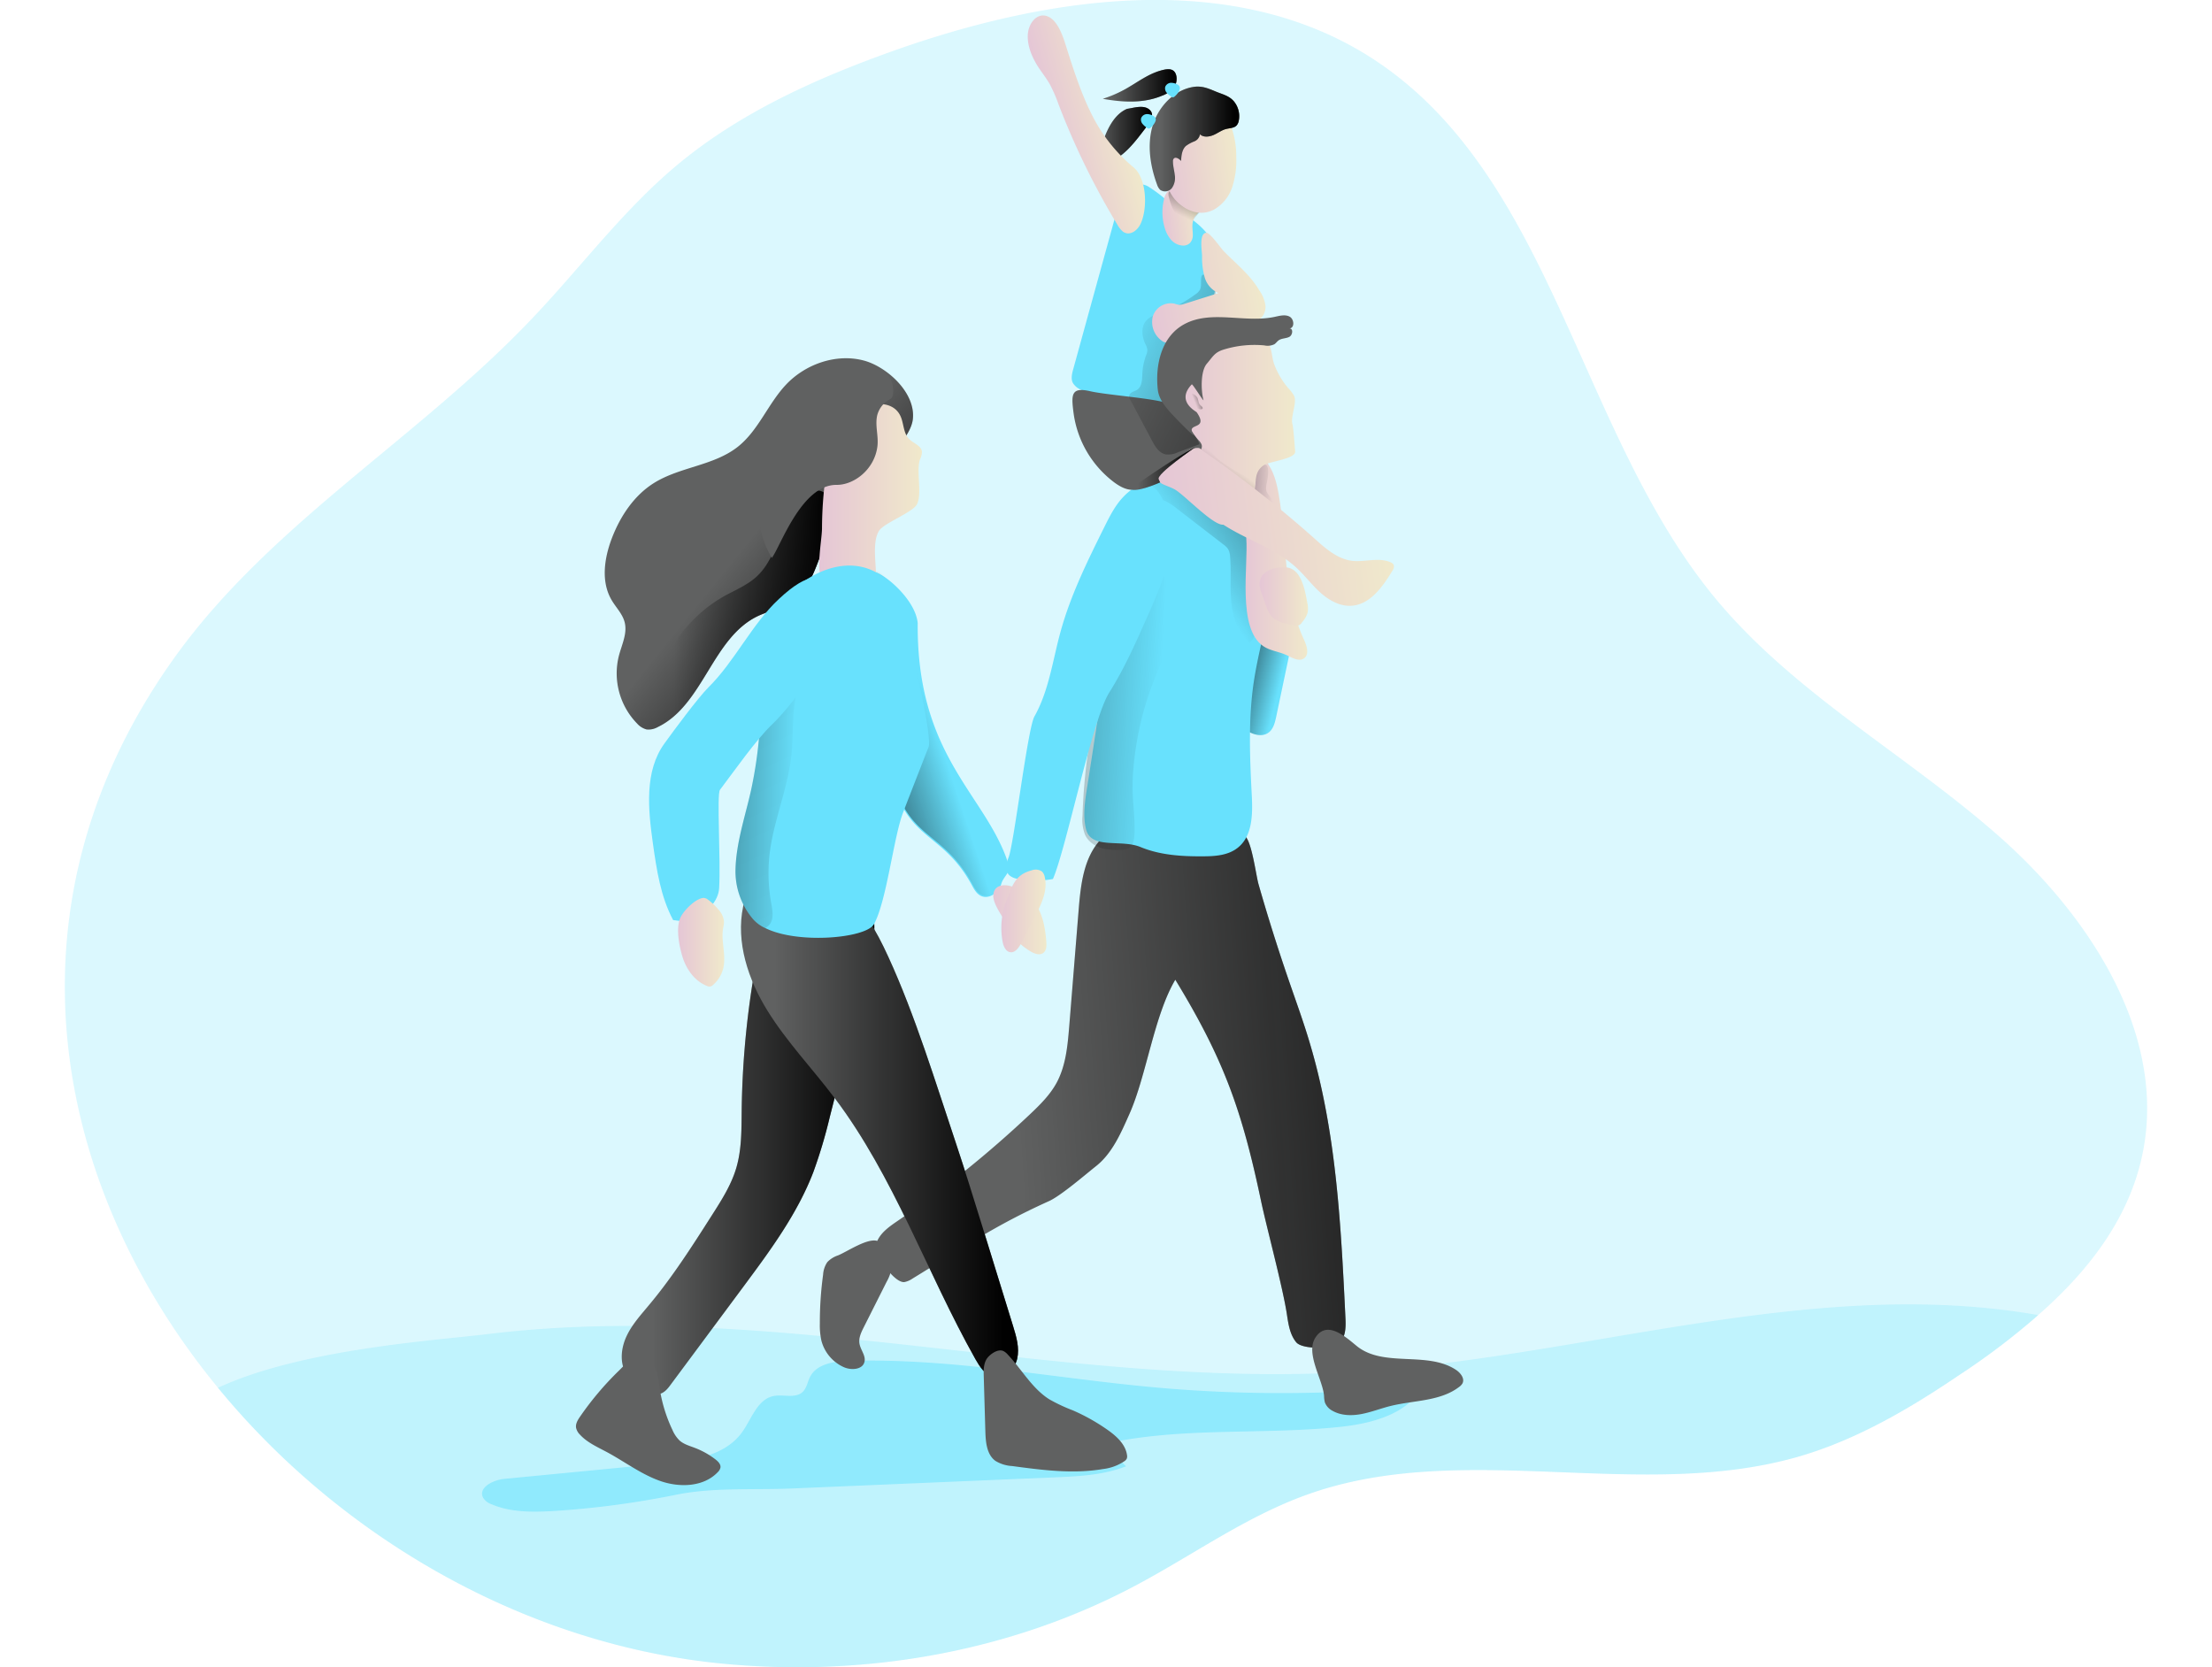 <svg id="Layer_1" data-name="Layer 1" xmlns="http://www.w3.org/2000/svg" xmlns:xlink="http://www.w3.org/1999/xlink" viewBox="0 0 684.4 547.95" width="406" height="306" class="illustration styles_illustrationTablet__1DWOa"><defs><linearGradient id="linear-gradient" x1="292.92" y1="276.24" x2="240.07" y2="293.86" gradientUnits="userSpaceOnUse"><stop offset="0.12" stop-color="#010101" stop-opacity="0" data-darkreader-inline-stopcolor="" style="--darkreader-inline-stopcolor:#010101;"></stop><stop offset="0.95" stop-color="#010101" data-darkreader-inline-stopcolor="" style="--darkreader-inline-stopcolor:#010101;"></stop></linearGradient><linearGradient id="linear-gradient-2" x1="287.34" y1="400.56" x2="495.87" y2="386.18" xlink:href="#linear-gradient"></linearGradient><linearGradient id="linear-gradient-3" x1="183.09" y1="409.92" x2="266.04" y2="409.92" xlink:href="#linear-gradient"></linearGradient><linearGradient id="linear-gradient-4" x1="222.27" y1="408.93" x2="313.29" y2="408.93" xlink:href="#linear-gradient"></linearGradient><linearGradient id="linear-gradient-5" x1="403.88" y1="258.72" x2="376.02" y2="251.88" xlink:href="#linear-gradient"></linearGradient><linearGradient id="linear-gradient-6" x1="361.99" y1="229.23" x2="441.45" y2="177.1" xlink:href="#linear-gradient"></linearGradient><linearGradient id="linear-gradient-7" x1="376.44" y1="270.31" x2="237.84" y2="262.22" xlink:href="#linear-gradient"></linearGradient><linearGradient id="linear-gradient-8" x1="387.59" y1="220.83" x2="408.37" y2="220.83" gradientUnits="userSpaceOnUse"><stop offset="0" stop-color="#e5c6d6" data-darkreader-inline-stopcolor="" style="--darkreader-inline-stopcolor:#482236;"></stop><stop offset="0.42" stop-color="#ead4d0" data-darkreader-inline-stopcolor="" style="--darkreader-inline-stopcolor:#42241d;"></stop><stop offset="1" stop-color="#f0e9cb" data-darkreader-inline-stopcolor="" style="--darkreader-inline-stopcolor:#4b4015;"></stop></linearGradient><linearGradient id="linear-gradient-9" x1="402.08" y1="197.44" x2="361.9" y2="195.42" xlink:href="#linear-gradient"></linearGradient><linearGradient id="linear-gradient-10" x1="366.75" y1="177.16" x2="404.38" y2="177.16" xlink:href="#linear-gradient-8"></linearGradient><linearGradient id="linear-gradient-11" x1="385.61" y1="187.42" x2="365.8" y2="215.6" xlink:href="#linear-gradient"></linearGradient><linearGradient id="linear-gradient-12" x1="481.58" y1="142.26" x2="493.74" y2="142.26" gradientTransform="translate(-135.03 30.41) rotate(-7.39)" xlink:href="#linear-gradient-8"></linearGradient><linearGradient id="linear-gradient-13" x1="485.21" y1="143.97" x2="498.17" y2="124.57" gradientTransform="translate(-135.03 30.41) rotate(-7.39)" xlink:href="#linear-gradient"></linearGradient><linearGradient id="linear-gradient-14" x1="217.82" y1="208.72" x2="279.85" y2="258.88" xlink:href="#linear-gradient"></linearGradient><linearGradient id="linear-gradient-15" x1="192.98" y1="238.11" x2="253.62" y2="238.11" xlink:href="#linear-gradient"></linearGradient><linearGradient id="linear-gradient-16" x1="247.91" y1="200.3" x2="281.72" y2="200.3" xlink:href="#linear-gradient-8"></linearGradient><linearGradient id="linear-gradient-17" x1="250.87" y1="300.54" x2="163.41" y2="296.98" xlink:href="#linear-gradient"></linearGradient><linearGradient id="linear-gradient-18" x1="483.91" y1="125.49" x2="508.35" y2="125.49" gradientTransform="translate(-135.03 30.41) rotate(-7.39)" xlink:href="#linear-gradient-8"></linearGradient><linearGradient id="linear-gradient-19" x1="356.59" y1="83.52" x2="385.97" y2="83.52" xlink:href="#linear-gradient"></linearGradient><linearGradient id="linear-gradient-20" x1="336.36" y1="82.88" x2="357.33" y2="82.88" xlink:href="#linear-gradient"></linearGradient><linearGradient id="linear-gradient-21" x1="341.13" y1="65.83" x2="365.4" y2="65.83" xlink:href="#linear-gradient"></linearGradient><linearGradient id="linear-gradient-22" x1="578.36" y1="162.51" x2="602.42" y2="162.51" gradientTransform="translate(-275.97 79.48) rotate(-15.49)" xlink:href="#linear-gradient-8"></linearGradient><linearGradient id="linear-gradient-23" x1="328.7" y1="138.84" x2="467.57" y2="205.17" xlink:href="#linear-gradient"></linearGradient><linearGradient id="linear-gradient-24" x1="506.14" y1="178.14" x2="543.91" y2="178.14" gradientTransform="translate(-172.93 42.29) rotate(-9.5)" xlink:href="#linear-gradient-8"></linearGradient><linearGradient id="linear-gradient-25" x1="468.96" y1="247.56" x2="542.26" y2="247.56" gradientTransform="translate(-135.03 30.41) rotate(-7.39)" xlink:href="#linear-gradient-8"></linearGradient><linearGradient id="linear-gradient-26" x1="392.67" y1="233.81" x2="408.54" y2="233.81" xlink:href="#linear-gradient-8"></linearGradient><linearGradient id="linear-gradient-27" x1="305.13" y1="340.07" x2="322.61" y2="340.07" xlink:href="#linear-gradient-8"></linearGradient><linearGradient id="linear-gradient-28" x1="307.79" y1="337.18" x2="322.33" y2="337.18" xlink:href="#linear-gradient-8"></linearGradient><linearGradient id="linear-gradient-29" x1="201.54" y1="347.46" x2="216.68" y2="347.46" xlink:href="#linear-gradient-8"></linearGradient><linearGradient id="linear-gradient-30" x1="370.7" y1="170.21" x2="375.87" y2="168.19" xlink:href="#linear-gradient"></linearGradient><linearGradient id="linear-gradient-31" x1="350.05" y1="191.82" x2="371.43" y2="191.82" xlink:href="#linear-gradient"></linearGradient></defs><title>family 1</title><path d="M682.41,419.07c-4.79,20.34-17.93,37-33.82,50.91a233.53,233.53,0,0,1-25.75,19.57c-16.24,11-33.33,21.07-52.06,26.67-52.25,15.55-110.67-5.56-162,12.6-19.89,7-37.24,19.5-55.78,29.46-41.91,22.6-90.72,30.91-137.91,26.16-64.36-6.51-124.54-41.56-164.77-90.56C-4.54,427.15-22.35,334.56,36.68,253c31.45-43.37,79.61-71.37,116.54-110.18,16-16.74,29.84-35.51,47.54-50.41,20.76-17.47,46-28.81,71.56-37.93,51.22-18.19,111.59-27,157.26,2.42,59.57,38.46,67.65,122.77,112.81,177.44,25.94,31.37,62.83,51.41,93.36,78.34S691.8,379.45,682.41,419.07Z" transform="translate(0.01 -37.78)" fill="#68e1fd" opacity="0.24" style="isolation: isolate; --darkreader-inline-fill:#68ebff;" data-darkreader-inline-fill=""></path><path d="M648.59,470a233.53,233.53,0,0,1-25.75,19.57c-16.24,11-33.33,21.07-52.06,26.67-52.25,15.55-110.67-5.56-162,12.6-19.89,7-37.24,19.5-55.78,29.46-41.91,22.6-90.72,30.91-137.91,26.16-64.36-6.51-124.54-41.56-164.77-90.56,27.32-12.72,71.26-15.55,88.73-17.66,94.66-11.53,190,18.31,285.2,12.38C499.41,483.92,574.57,457,648.59,470Z" transform="translate(0.01 -37.78)" fill="#68e1fd" opacity="0.24" style="isolation: isolate; --darkreader-inline-fill:#68ebff;" data-darkreader-inline-fill=""></path><path d="M160.16,534.42c-6.74.36-13.74.41-19.94-2.26a5.12,5.12,0,0,1-2.78-2.18c-1.64-3.31,3.36-5.8,7-6.15l52.34-5.06c9.46-.92,20.09-2.46,25.71-10.14,3.21-4.38,5-10.84,10.33-12,3.28-.7,7.31.93,9.71-1.41,1.33-1.28,1.56-3.29,2.4-4.93,2.21-4.28,7.89-5.1,12.71-5.24,34.05-1,67.78,5.81,101.7,8.81a459.46,459.46,0,0,0,87.05-.6c-5.13,9.51-17.23,12.49-28,13.56-24.74,2.47-50,.08-74.32,5a16.75,16.75,0,0,0,4.7,7.88c-7.72,3-16.15,3.33-24.41,3.67L238.65,527c-12.4.5-25.46-.41-37.53,2A294.19,294.19,0,0,1,160.16,534.42Z" transform="translate(0.01 -37.78)" fill="#68e1fd" opacity="0.55" style="isolation: isolate; --darkreader-inline-fill:#68ebff;" data-darkreader-inline-fill=""></path><path d="M280.3,242.54c-.36,44.23,22.61,56.44,29.84,79.28.89,2.81-1.6,3.75-2.41,6.58s-4.13,5.13-6.75,3.78c-1.37-.7-2.16-2.15-2.9-3.51-9.21-16.94-20.35-14.57-25.69-33.1-1.15-4-3.61-25.77-3.24-29.89a38.15,38.15,0,0,1,3.68-12c.71-1.57-8.14-26.52-6.82-27.64s13.39,7.86,14.29,16.49" transform="translate(0.01 -37.78)" fill="#68e1fd" data-darkreader-inline-fill="" style="--darkreader-inline-fill:#68ebff;"></path><path d="M280.48,242.18c-.36,44.23,22.61,56.44,29.84,79.28.89,2.81-1.6,3.75-2.41,6.58s-4.13,5.13-6.75,3.78c-1.37-.7-2.16-2.15-2.9-3.5-9.21-16.95-20.35-14.58-25.69-33.1-1.15-4-3.62-25.78-3.24-29.9a38.15,38.15,0,0,1,3.68-12c.71-1.57-8.14-26.52-6.82-27.64s13.39,7.86,14.29,16.49" transform="translate(0.01 -37.78)" fill="url(#linear-gradient)"></path><path d="M402.2,359.8c2.42,7.05,5,14.06,7.09,21.2,8.65,29.14,10.15,59.86,11.61,90.22.13,2.88.07,6.24-2.2,8-2.46,1.94-12,2.14-14-.3s-2.53-5.71-3-8.81c-1.26-8.75-6.72-28.93-8.54-37.57-6.29-29.9-12.28-46.67-28.19-72.76-7,11.84-9.47,31.49-15.05,44.05-2.8,6.29-5.63,12.95-11,17.21-3.39,2.68-11.53,9.72-15.47,11.5-18.1,8.18-27.9,15.1-44.85,25.46a7.25,7.25,0,0,1-2.61,1.14c-3.39.54-10.33-9.44-9.28-12.71s4.09-5.4,6.93-7.34a357.46,357.46,0,0,0,43.47-35c3.35-3.16,6.69-6.45,8.88-10.5,3-5.6,3.59-12.14,4.11-18.47q1.55-19.15,3.1-38.29c.67-8.23,1.63-17.14,7.27-23.17,4.37-4.66,11-6.77,17.36-6.66s12.57,2.2,18.34,4.93c2.37,1.12,4.29,1.85,6.92,1.51,1.79-.23,2.8-2.12,4.63-1,2.35,1.49,3.77,13.09,4.6,15.95Q396.85,344.24,402.2,359.8Z" transform="translate(0.01 -37.78)" fill="#606161" data-darkreader-inline-fill="" style="--darkreader-inline-fill:#b4aca1;"></path><path d="M402.2,359.8c2.42,7.05,5,14.06,7.09,21.2,8.65,29.14,10.15,59.86,11.61,90.22.13,2.88.07,6.24-2.2,8-2.46,1.94-12,2.14-14-.3s-2.53-5.71-3-8.81c-1.26-8.75-6.72-28.93-8.54-37.57-6.29-29.9-12.28-46.67-28.19-72.76-7,11.84-9.47,31.49-15.05,44.05-2.8,6.29-5.63,12.95-11,17.21-3.39,2.68-11.53,9.72-15.47,11.5-18.1,8.18-27.9,15.1-44.85,25.46a7.25,7.25,0,0,1-2.61,1.14c-3.39.54-10.33-9.44-9.28-12.71s4.09-5.4,6.93-7.34a357.46,357.46,0,0,0,43.47-35c3.35-3.16,6.69-6.45,8.88-10.5,3-5.6,3.59-12.14,4.11-18.47q1.55-19.15,3.1-38.29c.67-8.23,1.63-17.14,7.27-23.17,4.37-4.66,11-6.77,17.36-6.66s12.57,2.2,18.34,4.93c2.37,1.12,4.29,1.85,6.92,1.51,1.79-.23,2.8-2.12,4.63-1,2.35,1.49,3.77,13.09,4.6,15.95Q396.85,344.24,402.2,359.8Z" transform="translate(0.01 -37.78)" fill="url(#linear-gradient-2)"></path><path d="M251.43,404.79A163.42,163.42,0,0,1,246,423c-5.27,13.73-14.14,25.73-22.9,37.54l-24,32.34c-1,1.38-2.24,2.88-4,3.1a6,6,0,0,1-3.31-.82c-2.91-1.4-5.79-3.23-7.39-6-2.11-3.69-1.58-8.41.22-12.25s4.71-7,7.44-10.3c7.74-9.25,14.25-19.46,20.74-29.64,3.09-4.84,6.22-9.77,7.86-15.29,1.83-6.15,1.71-12.68,1.79-19.09A290.79,290.79,0,0,1,228.16,349c2.17-10.82,6.7-24.36,19.73-25.16,7.93-.48,14.86,3.86,17.15,11.43,2.83,9.37-1,20.06-3.34,29.09Q256.57,384.58,251.43,404.79Z" transform="translate(0.01 -37.78)" fill="#606161" data-darkreader-inline-fill="" style="--darkreader-inline-fill:#b4aca1;"></path><path d="M251.43,404.79A163.42,163.42,0,0,1,246,423c-5.27,13.73-14.14,25.73-22.9,37.54l-24,32.34c-1,1.38-2.24,2.88-4,3.1a6,6,0,0,1-3.31-.82c-2.91-1.4-5.79-3.23-7.39-6-2.11-3.69-1.58-8.41.22-12.25s4.71-7,7.44-10.3c7.74-9.25,14.25-19.46,20.74-29.64,3.09-4.84,6.22-9.77,7.86-15.29,1.83-6.15,1.71-12.68,1.79-19.09A290.79,290.79,0,0,1,228.16,349c2.17-10.82,6.7-24.36,19.73-25.16,7.93-.48,14.86,3.86,17.15,11.43,2.83,9.37-1,20.06-3.34,29.09Q256.57,384.58,251.43,404.79Z" transform="translate(0.01 -37.78)" fill="url(#linear-gradient-3)"></path><path d="M292.9,413.62c3,9,5.78,18,8.57,27l10.18,33c1.08,3.49,2.17,7.18,1.35,10.74s-4.3,6.78-7.85,5.94c-2.74-.64-4.45-3.3-5.84-5.75-16-28.4-26.72-60-46.38-86-7.25-9.59-15.65-18.34-22-28.58s-10.45-22.52-8-34.28c.6-2.86,1.78-5.88,4.32-7.32,1.85-1.05,4.09-1.07,6.22-1.07,22,.08,28.71,6.45,37.16,24.93C279.43,371.38,286.24,393.73,292.9,413.62Z" transform="translate(0.01 -37.78)" fill="#606161" data-darkreader-inline-fill="" style="--darkreader-inline-fill:#b4aca1;"></path><path d="M292.9,413.62c3,9,5.78,18,8.57,27l10.18,33c1.08,3.49,2.17,7.18,1.35,10.74s-4.3,6.78-7.85,5.94c-2.74-.64-4.45-3.3-5.84-5.75-16-28.4-26.72-60-46.38-86-7.25-9.59-15.65-18.34-22-28.58s-10.45-22.52-8-34.28c.6-2.86,1.78-5.88,4.32-7.32,1.85-1.05,4.09-1.07,6.22-1.07,22,.08,28.71,6.45,37.16,24.93C279.43,371.38,286.24,393.73,292.9,413.62Z" transform="translate(0.01 -37.78)" fill="url(#linear-gradient-4)"></path><path d="M302,489.76l.54,18.55c.11,3.5.46,7.51,3.28,9.59a11.74,11.74,0,0,0,5.5,1.71c9.9,1.33,20,2.66,29.82,1a16,16,0,0,0,7.15-2.62,2.22,2.22,0,0,0,.72-.8,2.13,2.13,0,0,0,.09-1.15c-.49-3.6-3.49-6.28-6.47-8.37a64.36,64.36,0,0,0-11.37-6.37,55.22,55.22,0,0,1-7.74-3.64c-5.65-3.59-9-9.78-13.6-14.67a4.65,4.65,0,0,0-1.52-1.2c-1.77-.72-4.12.94-5.2,2.3C302,485.65,301.93,487.88,302,489.76Z" transform="translate(0.01 -37.78)" fill="#606161" data-darkreader-inline-fill="" style="--darkreader-inline-fill:#b4aca1;"></path><path d="M169.38,503.3c-.78,1.12-1.57,2.39-1.36,3.73a4.55,4.55,0,0,0,1.29,2.28c2.38,2.59,5.72,4.05,8.82,5.71,5.91,3.17,11.33,7.35,17.66,9.54s14.17,1.93,18.79-2.93a2.94,2.94,0,0,0,.89-1.51c.16-1.08-.75-2-1.63-2.68a26.81,26.81,0,0,0-6.79-3.8c-1.73-.66-3.58-1.17-5-2.4a10.8,10.8,0,0,1-2.35-3.48,48.85,48.85,0,0,1-4.12-13.19c-.45-2.82-.69-5.79-2.17-8.23-4-6.53-8-1.29-11.39,2A100.85,100.85,0,0,0,169.38,503.3Z" transform="translate(0.01 -37.78)" fill="#606161" data-darkreader-inline-fill="" style="--darkreader-inline-fill:#b4aca1;"></path><path d="M398.12,273.38c-.41,1.92-.92,4-2.5,5.18-2.3,1.69-5.59.52-7.91-1.13-7.12-5.07-10.62-13.71-13.56-21.94-2.47-6.9-4.82-14.07-4.34-21.39a3.7,3.7,0,0,1,.74-2.35,3.75,3.75,0,0,1,1.94-.93,30.06,30.06,0,0,1,28.5,8.5c4.2,4.45,2.66,7.7,1.47,13.41Q400.29,263.05,398.12,273.38Z" transform="translate(0.01 -37.78)" fill="#68e1fd" data-darkreader-inline-fill="" style="--darkreader-inline-fill:#68ebff;"></path><path d="M398.12,273.38c-.41,1.92-.92,4-2.5,5.18-2.3,1.69-5.59.52-7.91-1.13-7.12-5.07-10.62-13.71-13.56-21.94-2.47-6.9-4.82-14.07-4.34-21.39a3.7,3.7,0,0,1,.74-2.35,3.75,3.75,0,0,1,1.94-.93,30.06,30.06,0,0,1,28.5,8.5c4.2,4.45,2.66,7.7,1.47,13.41Q400.29,263.05,398.12,273.38Z" transform="translate(0.01 -37.78)" fill="url(#linear-gradient-5)"></path><path d="M347.07,217.67c-2.48,23.17-7.39,55.31-11,78.34-.73,4.75-1.58,9.64-.44,14.31,1.64,6.74,11.5,3.19,17.91,5.85s13.52,3.1,20.46,3.05c4,0,8.23-.29,11.37-2.72,5-3.83,5.06-11.14,4.73-17.39-.65-12.46-1.17-25,.69-37.37,2.39-15.8,8.68-31.69,5.22-47.29a21,21,0,0,0-3.31-8,28.19,28.19,0,0,0-4.14-4.25l-7.91-7.07c-2.34-2.08-4.8-4.24-7.84-5-5.06-1.26-14,2.5-18.19,5.69C348.74,200.39,347.79,210.9,347.07,217.67Z" transform="translate(0.01 -37.78)" fill="#68e1fd" data-darkreader-inline-fill="" style="--darkreader-inline-fill:#68ebff;"></path><path d="M361.33,202.29a20.42,20.42,0,0,1,4.35,2.8l15.08,11.63a5.79,5.79,0,0,1,1.57,1.55,5.62,5.62,0,0,1,.64,2.46c.44,5-.08,10,.4,15s2.12,10.15,6,13.35c2.45-2.16,2.5-5.89,2.35-9.15q-.63-13.41-1.56-26.81a4.71,4.71,0,0,0-3.26-5l-25.86-13a3.22,3.22,0,0,0-4.06.08c-2.11,1.31-7.23,3-4.13,5.1C354.29,201.21,359.6,202.29,361.33,202.29Z" transform="translate(0.01 -37.78)" fill="url(#linear-gradient-6)"></path><path d="M358.05,261.15C360.31,255.51,363.1,250,364,244a28.4,28.4,0,0,0-7.54-23.42,217,217,0,0,0-15.7,42.08,193.93,193.93,0,0,0-6.29,43.24,13.44,13.44,0,0,0,.91,6.4c1.39,2.81,4.58,4.38,7.7,4.67,6.76.64,8.4-.18,8.51-5.9s-.88-11.23-.62-16.91A102,102,0,0,1,358.05,261.15Z" transform="translate(0.01 -37.78)" fill="url(#linear-gradient-7)"></path><path d="M393.9,250.16c2.26,1.52,5.15,1.77,7.62,2.92,1.9.9,4.19,2.32,5.86,1s.83-4-.09-6c-6.85-14.72-5.56-31.76-8.33-47.76-.68-3.95-1.7-8-4.31-11.09-6.79-7.95-7,7.62-7.06,11.08,0,4.81.31,9.54.7,14.33C389,223.65,385.23,244.33,393.9,250.16Z" transform="translate(0.01 -37.78)" fill="url(#linear-gradient-8)"></path><path d="M395.15,195.86c-.24,1.28-.63,2.68,0,3.84a7.67,7.67,0,0,0,.79,1.08,6.33,6.33,0,0,1,1.21,2.77c-.16.28-.58.18-.86,0a20.82,20.82,0,0,1-5.93-4.58,6.29,6.29,0,0,0,1-3.12,10.4,10.4,0,0,1,.27-3.35c.43-1,2.07-2.59,3.22-1.83S395.34,194.82,395.15,195.86Z" transform="translate(0.01 -37.78)" fill="url(#linear-gradient-9)"></path><path d="M402.06,165.3a13.5,13.5,0,0,1,1.93,2.54c1.11,2.16-1.19,6.85-.54,9.27.39,1.48.76,7.46.92,9,.27,2.52-8.54,3.3-10.37,4.59-3.59,2.54-2,5.67-3.49,10.31-.5,1.51-.91,3.17-2,4.19-1.31,1.27-3.2,1.15-4.84.72-5.56-1.46-10.53-5.88-13.28-11.84a40.87,40.87,0,0,1-3.2-14.7c-.29-5-1.06-11.12.38-15.83,1.95-6.42,7.22-10.77,12.5-13.37,3.65-1.78,12.23-3.75,15.41.24,1.16,1.45,1.26,5.1,1.95,6.95A26.05,26.05,0,0,0,402.06,165.3Z" transform="translate(0.01 -37.78)" fill="url(#linear-gradient-10)"></path><path d="M389.19,194.8a3.65,3.65,0,0,1,1.32.81c.8.88.55,2.25.25,3.41a1.48,1.48,0,0,1-.46.86,1.35,1.35,0,0,1-1.18,0,19.3,19.3,0,0,1-5.93-3.36c-2.08-1.58-4.1-3.25-6-5a14.76,14.76,0,0,1-2.77-3.14c-.54-.91-1.72-4.08.39-3.46,1.34.38,3.28,3,4.44,3.91A47.94,47.94,0,0,0,389.19,194.8Z" transform="translate(0.01 -37.78)" fill="url(#linear-gradient-11)"></path><path d="M362.85,104.25a48.25,48.25,0,0,0-6.27-4.84,5.48,5.48,0,0,0-2.37-1,4.53,4.53,0,0,0-2.85.95c-4.12,2.8-5.72,8-7,12.79q-6.48,23.48-12.95,47c-.41,1.5-.81,3.17-.08,4.54a5.86,5.86,0,0,0,2.55,2.16,49.48,49.48,0,0,0,27.38,5.78,8.65,8.65,0,0,0,4.63-1.36c1.6-1.21,1.06-4.13,1.63-6.06,2.6-8.75,6.4-16.63,9-25.38,2-6.84,4-14.43,1-20.91-2.31-5-7.11-8.24-11.74-11.18l.38,3.72" transform="translate(0.01 -37.78)" fill="#68e1fd" data-darkreader-inline-fill="" style="--darkreader-inline-fill:#68ebff;"></path><path d="M370.58,112.12c0,1,.16,1.94.14,2.92a3.73,3.73,0,0,1-1,2.67,3.2,3.2,0,0,1-2.21.78,5.48,5.48,0,0,1-3.92-1.88,10.15,10.15,0,0,1-2.09-3.91,17.65,17.65,0,0,1-.34-9,6.35,6.35,0,0,1,2.28-4c2-1.32,4.77-.49,6.4,1.22,1.17,1.23,3.1,4.34,2.85,6.14-.1.81-1,1.39-1.4,2.1A6.35,6.35,0,0,0,370.58,112.12Z" transform="translate(0.01 -37.78)" fill="url(#linear-gradient-12)"></path><path d="M366.42,110a5,5,0,0,0,1.56,1.28,2.19,2.19,0,0,0,1.95,0c.72-.39,1.05-1.23,1.5-1.91.83-1.27,2.27-2.32,2.27-3.84a3,3,0,0,0-1.11-2.17,7.7,7.7,0,0,0-2.2-1.2,35.8,35.8,0,0,0-5-1.56c-3.2-.74-3,.75-2.16,3.35A16.77,16.77,0,0,0,366.42,110Z" transform="translate(0.01 -37.78)" fill="url(#linear-gradient-13)"></path><path d="M262.57,156.27c-9-2.39-19.13,1.12-25.55,7.93-5.93,6.29-9.06,15.05-15.83,20.41-7.9,6.25-19.07,6.59-27.61,11.94-6.58,4.13-11.09,11-13.85,18.26-2.47,6.53-3.58,14.22,0,20.24,1.41,2.4,3.52,4.46,4.23,7.15,1,3.69-.92,7.44-1.88,11.14a23.63,23.63,0,0,0,6,22.24,6.3,6.3,0,0,0,3.09,1.93,6.16,6.16,0,0,0,3.75-.8c14.95-7.24,17.85-29.34,32.86-36.46,3.75-1.79,8-2.47,11.45-4.86,3.06-2.15,5.1-5.48,6.64-8.89,2.67-5.9,4.14-12.37,7.54-17.88a53.41,53.41,0,0,1,6.2-7.79c3.82-4.19,7.77-8.29,11.35-12.7,2.7-3.33,7.24-8.11,7.74-12.58C279.69,166.85,270.14,158.27,262.57,156.27Z" transform="translate(0.01 -37.78)" fill="#606161" data-darkreader-inline-fill="" style="--darkreader-inline-fill:#b4aca1;"></path><path d="M278.72,175.54c-.5,4.48-5.06,9.27-7.74,12.6-3.6,4.41-7.55,8.51-11.38,12.68a57.11,57.11,0,0,0-6,7.51,1.48,1.48,0,0,0-.19.27c-3.41,5.52-4.86,12-7.54,17.89-1.54,3.41-3.57,6.74-6.63,8.89-3.41,2.41-7.7,3.1-11.46,4.86-15,7.13-17.92,29.23-32.86,36.47a9.5,9.5,0,0,1-1.12.5,5.24,5.24,0,0,1-2.64.31,6.27,6.27,0,0,1-3.1-2,23.62,23.62,0,0,1-6-22.22c1-3.71,2.84-7.47,1.88-11.14-.73-2.69-2.83-4.75-4.25-7.17-3.53-6-2.41-13.67,0-20.23,2.76-7.27,7.28-14.13,13.86-18.27,8.51-5.32,19.7-5.67,27.59-11.91,6.78-5.37,9.92-14.14,15.86-20.42,6.39-6.82,16.47-10.31,25.55-7.93C270.14,158.26,279.67,166.84,278.72,175.54Z" transform="translate(0.01 -37.78)" fill="url(#linear-gradient-14)"></path><path d="M253.62,208.33a1.48,1.48,0,0,0-.19.27c-3.41,5.52-4.86,12-7.54,17.89-1.54,3.41-3.57,6.74-6.63,8.89-3.41,2.41-7.7,3.1-11.46,4.86-15,7.13-17.92,29.23-32.86,36.47a9.5,9.5,0,0,1-1.12.5,15.46,15.46,0,0,1-.72-7.24,47.24,47.24,0,0,1,23.56-36.24c3.64-2,7.58-3.6,10.65-6.4,4.79-4.37,6.62-11,9.31-16.89,3.37-7.55,11.76-18,16-5.9A28.07,28.07,0,0,1,253.62,208.33Z" transform="translate(0.01 -37.78)" fill="url(#linear-gradient-15)"></path><path d="M275,175.45c.74,2.29.81,5,2.51,6.65,1.45,1.43,4,2.14,4.19,4.16a6.1,6.1,0,0,1-.64,2.51c-1.33,3.74.79,11.24-1,14.76-1.37,2.63-10.79,6.15-12.41,8.63-3.17,4.87.36,16.14-1.88,16.18-3,.06-13.8,2.94-16.18,1.08-3.2-2.5-.76-13.9-.74-18a130.25,130.25,0,0,1,1.89-21.59c.87-5.08,2.14-10.31,5.41-14.3C260.05,170.76,272.36,167.27,275,175.45Z" transform="translate(0.01 -37.78)" fill="url(#linear-gradient-16)"></path><path d="M267,174.25c-.79,3.36.5,6.88.05,10.3-1,7.66-7.8,12.65-13.4,12.59-11.62-.1-18.49,20.42-21.3,24-9.71-16.72,0-29.63,2-36.49C235.9,179,247,167,251.89,163.8c4.5-3,11-5.09,16.49-4,3.86.75,4.88,8.07,2.9,9.14A8.34,8.34,0,0,0,267,174.25Z" transform="translate(0.01 -37.78)" fill="#606161" data-darkreader-inline-fill="" style="--darkreader-inline-fill:#b4aca1;"></path><path d="M283.89,283.26c-2.8,7.17-5.59,14.29-8.35,21.45-3.14,8-5.44,29.31-9.62,36.82-2.57,4.6-24.94,6.66-35.74,1.26a11.64,11.64,0,0,1-4.1-3.06,24.25,24.25,0,0,1-5.67-15.82c.15-9,3.18-17.7,5.13-26.47a138.65,138.65,0,0,0,3.11-32.07v-2.18c-.08-7-.19-14.14,2.56-20.54,5.94-13.63,25.71-26.16,39-14.17C274.62,232.43,285.46,279.24,283.89,283.26Z" transform="translate(0.01 -37.78)" fill="#68e1fd" data-darkreader-inline-fill="" style="--darkreader-inline-fill:#68ebff;"></path><path d="M240.14,267.4c-1.15,6.25-.65,12.64-1.38,18.93-1.26,11.11-6,21.6-7.2,32.71a56.2,56.2,0,0,0,.65,15.86c.38,2.15.8,4.52-.34,6.4a4.59,4.59,0,0,1-1.69,1.49,11.64,11.64,0,0,1-4.1-3.06,24.25,24.25,0,0,1-5.67-15.82c.15-9,3.18-17.7,5.13-26.47a138.65,138.65,0,0,0,3.11-32.07v-2.18a23.45,23.45,0,0,1,2-2.38c1.72-1.87,3.91-3.64,6.47-3.83C244.89,256.29,240.83,263.69,240.14,267.4Z" transform="translate(0.01 -37.78)" fill="url(#linear-gradient-17)"></path><path d="M377.74,106.63a13.33,13.33,0,0,0,6-7.55A28.44,28.44,0,0,0,385,89.32a28.34,28.34,0,0,0-1.61-9.77,9.57,9.57,0,0,0-3-4.34c-2.4-1.76-5.79-1.64-8.49-.39a20.92,20.92,0,0,0-6.76,5.71,16.91,16.91,0,0,0-3.22,4.94,15.26,15.26,0,0,0-.78,5.42c0,5,1.08,10.33,5,13.74C369.38,107.48,373.7,108.8,377.74,106.63Z" transform="translate(0.01 -37.78)" fill="url(#linear-gradient-18)"></path><path d="M384.28,71.16a7.65,7.65,0,0,1,1.55,6.27,3.26,3.26,0,0,1-.68,1.54c-.84.93-2.28.89-3.5,1.21-1.51.39-2.77,1.41-4.19,2s-3.28.82-4.39-.28a3,3,0,0,1-1.86,2.34,12.18,12.18,0,0,0-2.75,1.5c-1.31,1.2-1.5,3.16-1.6,4.94-.64-.76-1.89-1.51-2.46-.7a1.43,1.43,0,0,0-.2.91c0,1.48.43,2.93.59,4.41a5.82,5.82,0,0,1-.9,4.23,2.83,2.83,0,0,1-3.92.63,4.33,4.33,0,0,1-1-1.71c-2.26-6.14-3.31-13-1.48-19.25s7-11.86,13.44-12.85c2.69-.42,4.7.42,7.12,1.43C380.33,68.77,382.65,69.17,384.28,71.16Z" transform="translate(0.01 -37.78)" fill="#606161" data-darkreader-inline-fill="" style="--darkreader-inline-fill:#b4aca1;"></path><path d="M384.28,71.16a7.65,7.65,0,0,1,1.55,6.27,3.26,3.26,0,0,1-.68,1.54c-.84.93-2.28.89-3.5,1.21-1.51.39-2.77,1.41-4.19,2s-3.28.82-4.39-.28a3,3,0,0,1-1.86,2.34,12.18,12.18,0,0,0-2.75,1.5c-1.31,1.2-1.5,3.16-1.6,4.94-.64-.76-1.89-1.51-2.46-.7a1.43,1.43,0,0,0-.2.91c0,1.48.43,2.93.59,4.41a5.82,5.82,0,0,1-.9,4.23,2.83,2.83,0,0,1-3.92.63,4.33,4.33,0,0,1-1-1.71c-2.26-6.14-3.31-13-1.48-19.25s7-11.86,13.44-12.85c2.69-.42,4.7.42,7.12,1.43C380.33,68.77,382.65,69.17,384.28,71.16Z" transform="translate(0.01 -37.78)" fill="url(#linear-gradient-19)"></path><path d="M349.12,73.55c-3,1.27-5,4.07-6.41,7s-2.2,6.09-3.56,9a6.07,6.07,0,0,1-2.79,3.27c1.94-1,4.24-1,6.33-1.62,5.34-1.6,9.24-7.1,12.49-11.32,1.13-1.47,3.14-4,1.57-5.79C354.84,72,351.37,73.26,349.12,73.55Z" transform="translate(0.01 -37.78)" fill="#606161" data-darkreader-inline-fill="" style="--darkreader-inline-fill:#b4aca1;"></path><path d="M348.36,67.17a40.09,40.09,0,0,1-7.23,3.08c6.47,1.17,13.36,1.55,19.43-1a8.29,8.29,0,0,0,4.34-3.42c.68-1.28.75-3.52-.36-4.63s-3.15-.59-4.61-.16C355.7,62.29,352.17,65.08,348.36,67.17Z" transform="translate(0.01 -37.78)" fill="#606161" data-darkreader-inline-fill="" style="--darkreader-inline-fill:#b4aca1;"></path><path d="M349.12,73.55c-3,1.27-5,4.07-6.41,7s-2.2,6.09-3.56,9a6.07,6.07,0,0,1-2.79,3.27c1.94-1,4.24-1,6.33-1.62,5.34-1.6,9.24-7.1,12.49-11.32,1.13-1.47,3.14-4,1.57-5.79C354.84,72,351.37,73.26,349.12,73.55Z" transform="translate(0.01 -37.78)" fill="url(#linear-gradient-20)"></path><path d="M348.36,67.17a40.09,40.09,0,0,1-7.23,3.08c6.47,1.17,13.36,1.55,19.43-1a8.29,8.29,0,0,0,4.34-3.42c.68-1.28.75-3.52-.36-4.63s-3.15-.59-4.61-.16C355.7,62.29,352.17,65.08,348.36,67.17Z" transform="translate(0.01 -37.78)" fill="url(#linear-gradient-21)"></path><path d="M355.9,75.28a2.12,2.12,0,0,0-2.16,1.32,2.15,2.15,0,0,0,.44,1.88,6.33,6.33,0,0,0,1.5,1.32,1,1,0,0,0,.57.25.94.94,0,0,0,.56-.26c.7-.55,1.9-2,1.73-2.94S356.77,75.33,355.9,75.28Z" transform="translate(0.01 -37.78)" fill="#68e1fd" data-darkreader-inline-fill="" style="--darkreader-inline-fill:#68ebff;"></path><path d="M363.82,65a2.12,2.12,0,0,0-2.16,1.31,2.18,2.18,0,0,0,.44,1.89,6.56,6.56,0,0,0,1.5,1.32,1,1,0,0,0,.57.25.94.94,0,0,0,.56-.26c.7-.55,1.9-2,1.73-3S364.69,65.05,363.82,65Z" transform="translate(0.01 -37.78)" fill="#68e1fd" data-darkreader-inline-fill="" style="--darkreader-inline-fill:#68ebff;"></path><path d="M374.23,103.24c5.32,6.61,13.06,11.34,16.8,19,4.7,9.58,1.9,21.23,5.1,31.4" transform="translate(0.01 -37.78)" fill="none" data-darkreader-inline-fill="" style="--darkreader-inline-fill:none;"></path><path d="M338.05,76.48c-3.95-7.58-6.58-15.9-9.19-24.16-1.21-3.84-3-8.32-6.23-9.29s-6,2.46-6.15,6.3,1.59,7.7,3.72,10.9c1.19,1.77,2.5,3.43,3.56,5.31a48.13,48.13,0,0,1,2.8,6.45,247.57,247.57,0,0,0,19.32,39.55,8.12,8.12,0,0,0,1.82,2.32c2.13,1.62,4.72-.12,5.85-2.5,2.32-4.86,2.12-14.79-2.24-18.53A53.3,53.3,0,0,1,338.05,76.48Z" transform="translate(0.01 -37.78)" fill="url(#linear-gradient-22)"></path><path d="M345,196.4c1.89,1.37,4.12,2.59,6.43,2.31a10.93,10.93,0,0,0,4.14-1.74l15.4-9.19c1.45-.87,3.13-2.26,2.64-3.87a3.74,3.74,0,0,0-.91-1.36c-5.47-6-3.22-10.12-11-12.45-5-1.51-19.58-2.55-24.67-3.73-6.24-1.45-6.3,1-5.53,6.95A34.21,34.21,0,0,0,345,196.4Z" transform="translate(0.01 -37.78)" fill="#606161" data-darkreader-inline-fill="" style="--darkreader-inline-fill:#b4aca1;"></path><path d="M373.41,131.31a4.44,4.44,0,0,1-.3,1.62,4.17,4.17,0,0,1-1.45,1.53,45.69,45.69,0,0,1-11.57,6.18c-1.73.63-3.6,1.21-4.77,2.63-1.7,2.06-1.33,5.16-.2,7.57a5,5,0,0,1,.67,2.06,4.9,4.9,0,0,1-.41,1.62,20.06,20.06,0,0,0-1.24,6c-.1,2-.08,4.26-1.69,5.35-.52.35-1.15.51-1.69.82a1.68,1.68,0,0,0-1,1.49,2.14,2.14,0,0,0,.29.76l7.26,13.65c1,1.94,2.33,4.09,4.49,4.53a7.42,7.42,0,0,0,4.09-.71l7-2.61c-.74-2.46-2.88-4.2-4.3-6.35-1.76-2.68-2.35-6-2.73-9.16-.49-4.22-.67-8.58.46-12.68s3.76-8,7.62-9.74c1.66-.77,3.72-1.37,4.28-3.1a5.78,5.78,0,0,0,0-2.55,23.3,23.3,0,0,1,0-6.46,4,4,0,0,0-.09-2.26,3.72,3.72,0,0,0-.94-1.08c-.56-.5-2.21-2.52-3.08-2.37S373.45,130.49,373.41,131.31Z" transform="translate(0.01 -37.78)" fill="url(#linear-gradient-23)"></path><path d="M392.56,133.2a11.14,11.14,0,0,1,2,4.77,5.06,5.06,0,0,1-1.79,4.65,6.74,6.74,0,0,1-2.84,1c-4.5.8-9.12.46-13.68.81s-9.31,1.54-12.55,4.76a2.84,2.84,0,0,1-1.83,1.14,2.24,2.24,0,0,1-1.24-.49,7.55,7.55,0,0,1-3.07-8,6.16,6.16,0,0,1,7.12-4.26,8,8,0,0,0,1.5.38,4.64,4.64,0,0,0,1.76-.31l11.24-3.55a8,8,0,0,1-4.56-5.18,24,24,0,0,1-.86-7.07c0-1.37-1.11-7.53,1.44-7.56,1.26,0,4.74,5.09,5.75,6.11C384.9,124.41,389.7,128.24,392.56,133.2Z" transform="translate(0.01 -37.78)" fill="url(#linear-gradient-24)"></path><path d="M380.75,210.22c7.81,5.07,17.17,7.82,24,14.13,2.8,2.57,5.09,5.67,7.92,8.21s6.44,4.57,10.24,4.31c6.1-.41,10.2-6.23,13.38-11.45a2.29,2.29,0,0,0,.45-2,2,2,0,0,0-1-.83c-3.9-1.74-8.44,0-12.68-.49-4.78-.6-8.65-4-12.25-7.24A380.87,380.87,0,0,0,374.11,186c-.81-.56-.87-1-1.86-1a5.65,5.65,0,0,0-3.37,1.22c-2,1.68-8.45,5-9.39,7.42-1.3,3.27,2.33,3.31,5.41,5.07S377.52,210.64,380.75,210.22Z" transform="translate(0.01 -37.78)" fill="url(#linear-gradient-25)"></path><path d="M368.13,144.22c8.8-4.6,19.68-.24,29.41-2.28,1.68-.36,3.52-.89,5-.09s1.73,3.63,0,3.89c1.26,0,1,2.16-.07,2.74s-2.53.44-3.55,1.17c-.5.36-.86.91-1.37,1.26a5,5,0,0,1-3.31.39,34.35,34.35,0,0,0-13.44,1.39c-2.93.91-3.48,2.31-5.48,4.64-2.12,2.49-1.92,9-1.07,12-.32,0-3.63-5.47-3.87-5.22-5.3,5.58,1.39,8.84,1.62,9.17,4.22,6.11-3.78,3.24-1.08,7.19,1.57,2.3-4.77-4.14-6.11-5.57-2.34-2.49-5.13-5.41-5.57-8.87C358.29,157.92,360.31,148.31,368.13,144.22Z" transform="translate(0.01 -37.78)" fill="#606161" data-darkreader-inline-fill="" style="--darkreader-inline-fill:#b4aca1;"></path><path d="M353.8,186.16a10.42,10.42,0,0,0-11.93,6.43" transform="translate(0.01 -37.78)" fill="none" data-darkreader-inline-fill="" style="--darkreader-inline-fill:none;"></path><path d="M413.86,496.58a9.4,9.4,0,0,0,.27,2.12,5.24,5.24,0,0,0,2.51,2.76c2.85,1.62,6.35,1.67,9.57,1.05s6.3-1.84,9.48-2.63c7.67-1.91,16.36-1.48,22.62-6.31a3.7,3.7,0,0,0,1-1.05c.9-1.58-.54-3.48-2.05-4.49-9.45-6.32-23.81-.68-32.64-7.85-3.47-2.81-9.76-8.73-13.59-2.8C407.65,482.59,413.45,491.17,413.86,496.58Z" transform="translate(0.01 -37.78)" fill="#606161" data-darkreader-inline-fill="" style="--darkreader-inline-fill:#b4aca1;"></path><path d="M254.12,450.38a8.5,8.5,0,0,0-3.53,2.22,8.2,8.2,0,0,0-1.38,4.12,115.46,115.46,0,0,0-1.07,16.09,23.2,23.2,0,0,0,.51,5.58,13.17,13.17,0,0,0,7.52,8.79c2.4,1,6,.74,6.63-1.78.54-2-1.27-3.91-1.63-6-.33-1.86.55-3.7,1.4-5.39l7.55-15a13.83,13.83,0,0,0,1.55-4.14c.45-3-1.51-8.59-4.89-9.31S257.16,449.12,254.12,450.38Z" transform="translate(0.01 -37.78)" fill="#606161" data-darkreader-inline-fill="" style="--darkreader-inline-fill:#b4aca1;"></path><path d="M392.67,230a10,10,0,0,0,.76,3.07l1.47,4.07a10.78,10.78,0,0,0,1.15,2.51c1.69,2.49,5,3.18,8,3.67a2.1,2.1,0,0,0,2.56-1,8.6,8.6,0,0,0,1.82-3.07,7.66,7.66,0,0,0-.07-3.3c-.8-4.38-2-11.49-7.17-11.7C397.49,224.09,392.53,225.38,392.67,230Z" transform="translate(0.01 -37.78)" fill="url(#linear-gradient-26)"></path><path d="M347.59,201.4c-2.53,2.75-4.23,6.16-5.9,9.51-5.56,11.2-11.15,22.49-14.46,34.56-2.58,9.39-3.8,19.33-8.58,27.81-2.23,4-6.75,42.17-8.5,46.36-.79,1.9-1.22,4.38.27,5.81a5.38,5.38,0,0,0,2.8,1.18,31.42,31.42,0,0,0,11.52.05c4.27-9.61,12.89-52.34,18.49-61.24,5.13-8.13,9-17,12.9-25.77,3.13-7.1,6.29-14.33,7.13-22,.62-5.75-.19-11.92-3.12-17C356.73,194.8,351.74,196.88,347.59,201.4Z" transform="translate(0.01 -37.78)" fill="#68e1fd" data-darkreader-inline-fill="" style="--darkreader-inline-fill:#68ebff;"></path><path d="M310.69,343.24a19.4,19.4,0,0,0,2.55,4,19.09,19.09,0,0,0,3.43,2.77c1.52,1.05,3.67,2.07,5.05.84.94-.83.95-2.27.85-3.52-.38-5.13-1.41-10.59-5-14.24a19.41,19.41,0,0,0-5.42-3.6c-2.68-1.27-6.89-1.29-7,2.61C305.05,335.31,309.21,340.45,310.69,343.24Z" transform="translate(0.01 -37.78)" fill="url(#linear-gradient-27)"></path><path d="M309.52,333.63a24.89,24.89,0,0,0-1.32,13.58c.28,1.53,1,3.33,2.57,3.53s2.78-1.48,3.53-2.93l4.61-8.94c2.08-4,4.22-8.52,3.13-12.93a3.36,3.36,0,0,0-.9-1.73,3.64,3.64,0,0,0-3.35-.39C312.33,325.24,311.44,328.77,309.52,333.63Z" transform="translate(0.01 -37.78)" fill="url(#linear-gradient-28)"></path><path d="M211.54,263.67C208,267.2,200.05,278,197.1,282.08c-6.67,9.17-5.41,21.67-3.83,32.9,1.22,8.64,2.53,17.49,6.65,25.19,2.28.34,4.7.66,6.8-.29,4-1.8,8.06-5.78,8.32-10.15.56-9.28-.83-30.91.27-32.36,4.47-5.88,11.87-16.5,17.23-21.59s16.07-19,17.83-26.14c2.37-9.71,4.31-33.7-15.68-15C225.9,242.78,220.15,255.16,211.54,263.67Z" transform="translate(0.01 -37.78)" fill="#68e1fd" data-darkreader-inline-fill="" style="--darkreader-inline-fill:#68ebff;"></path><path d="M202.9,351.94c1.24,4.27,4.06,8.31,8.21,9.91a2,2,0,0,0,.92.17,1.86,1.86,0,0,0,1-.52,10.52,10.52,0,0,0,3.4-5.65c.94-4.22-.79-8.65-.1-12.91a11.58,11.58,0,0,0,.3-2.26,6.65,6.65,0,0,0-1.76-3.89,19.08,19.08,0,0,0-3.44-3.28,2.48,2.48,0,0,0-1.46-.62c-2.64.07-7.05,4.5-7.87,7C200.9,343.32,201.91,348.56,202.9,351.94Z" transform="translate(0.01 -37.78)" fill="url(#linear-gradient-29)"></path><path d="M372.23,168.52a3,3,0,0,0-1.64-1.33.51.51,0,0,0-.21-.06c-.19,0-.29.21-.35.39a3.35,3.35,0,0,0-.24.93,3.44,3.44,0,0,0,.58,1.75,4.78,4.78,0,0,0,1.05,1.45,3,3,0,0,0,1.43.63c1.21.21,1.44-.42.64-1.08C372.42,170.31,372.73,169.7,372.23,168.52Z" transform="translate(0.01 -37.78)" opacity="0.79" fill="url(#linear-gradient-30)"></path><path d="M350.05,198.5s15.08-10.62,21.38-13.67c0,0-12.75,8.73-11.94,10.43s.44,1.08.44,1.08S352.2,199.85,350.05,198.5Z" transform="translate(0.01 -37.78)" fill="#606161" data-darkreader-inline-fill="" style="--darkreader-inline-fill:#b4aca1;"></path><path d="M350.05,198.5s15.08-10.62,21.38-13.67c0,0-12.75,8.73-11.94,10.43s.44,1.08.44,1.08S352.2,199.85,350.05,198.5Z" transform="translate(0.01 -37.78)" fill="url(#linear-gradient-31)"></path></svg>